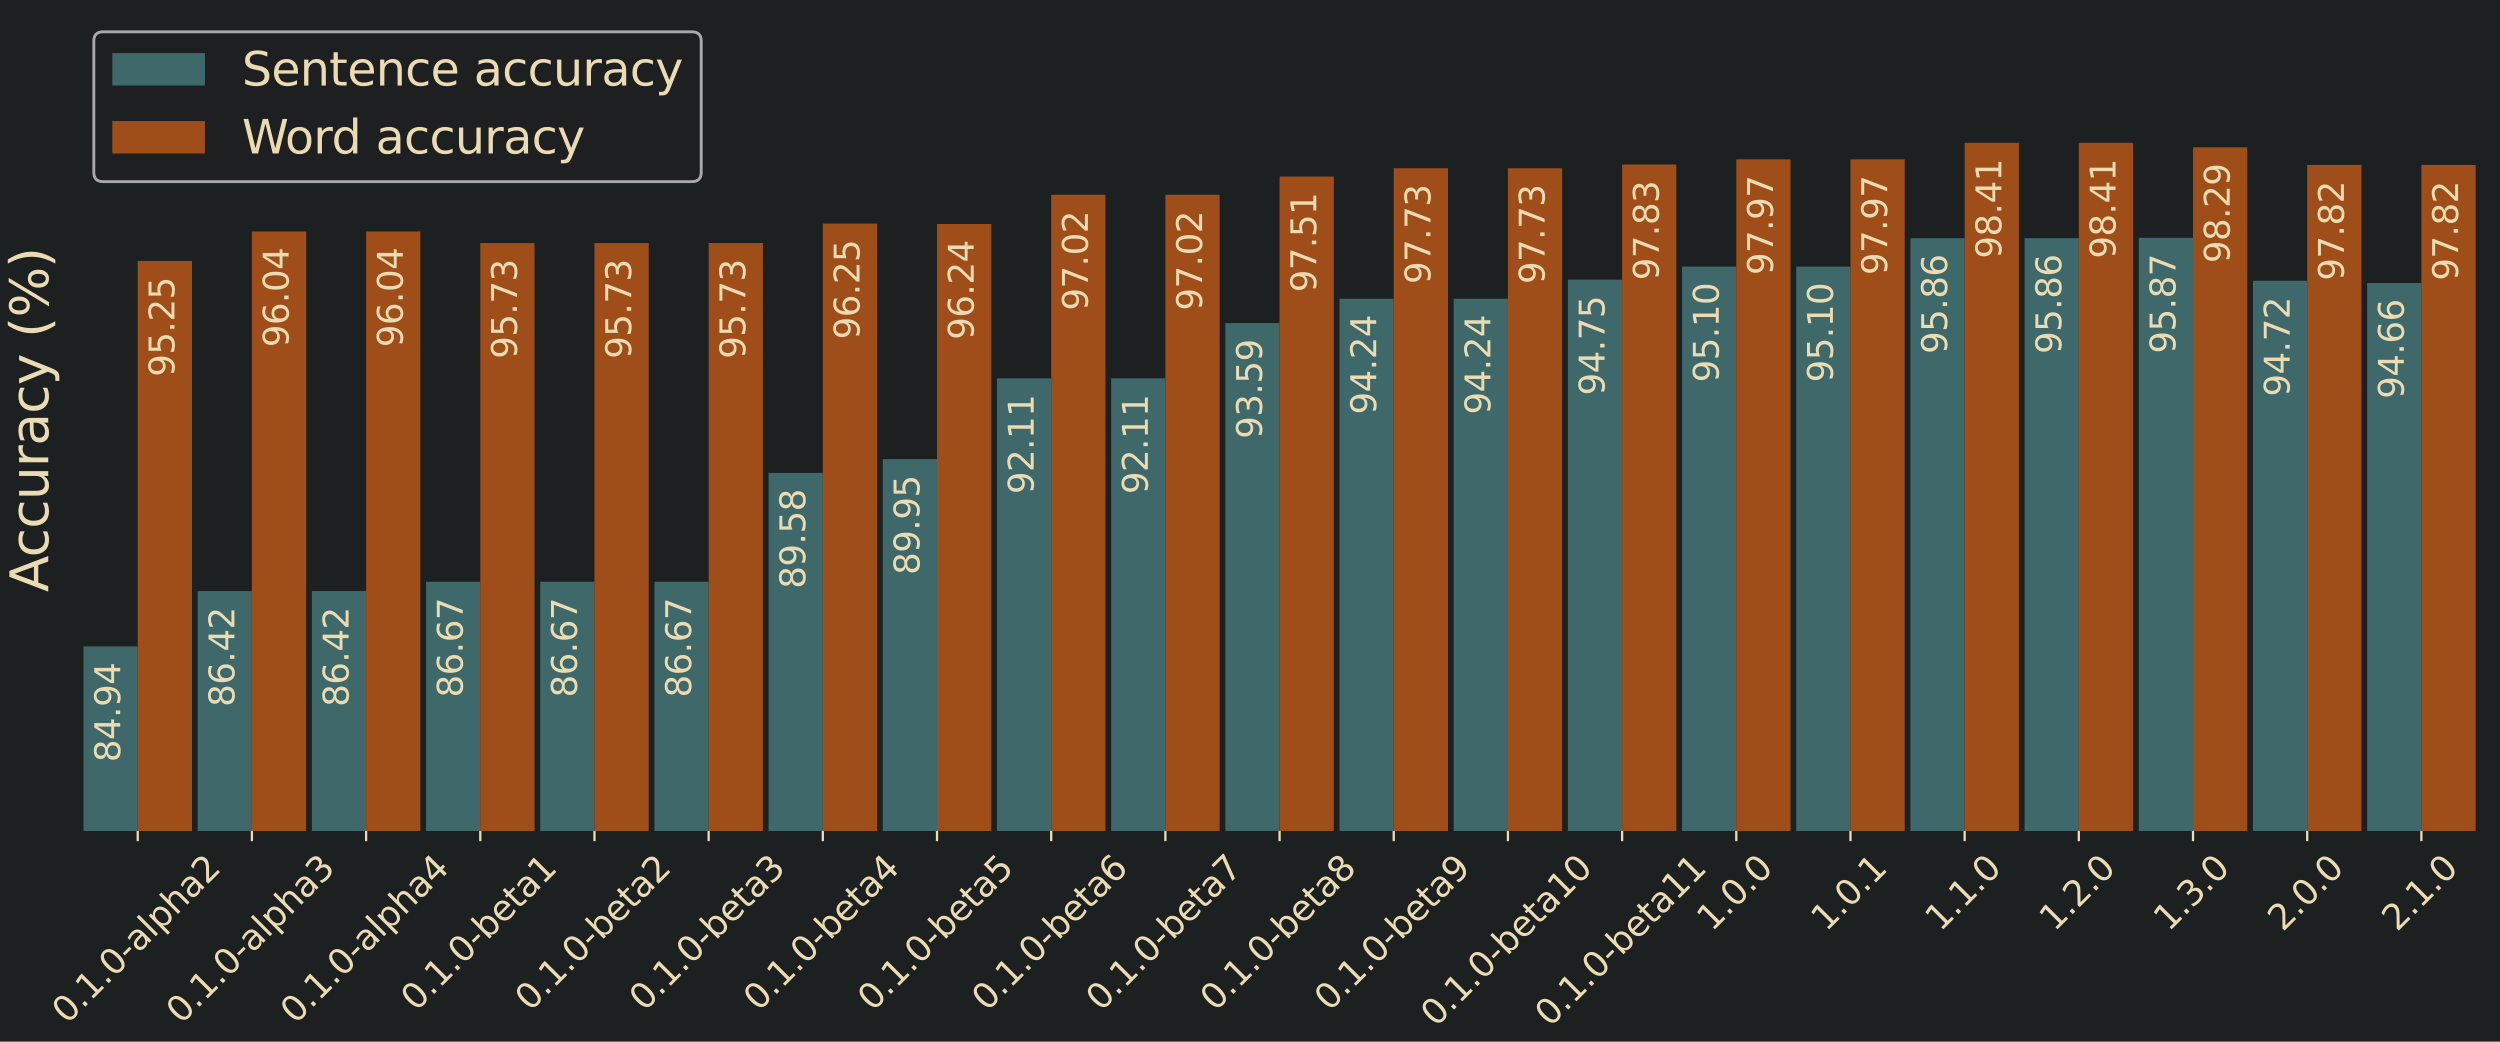 <?xml version="1.0" encoding="utf-8" standalone="no"?>
<!DOCTYPE svg PUBLIC "-//W3C//DTD SVG 1.1//EN"
  "http://www.w3.org/Graphics/SVG/1.1/DTD/svg11.dtd">
<svg xmlns:xlink="http://www.w3.org/1999/xlink" width="864pt" height="360pt" viewBox="0 0 864 360" xmlns="http://www.w3.org/2000/svg" version="1.1">
 <defs>
  <style type="text/css">*{stroke-linejoin: round; stroke-linecap: butt}</style>
 </defs>
 <g id="figure_1">
  <g id="patch_1">
   <path d="M 0 360 
L 864 360 
L 864 0 
L 0 0 
z
" style="fill: #1d2021"/>
  </g>
  <g id="axes_1">
   <g id="patch_2">
    <path d="M 24.421 287.205 
L 861 287.205 
L 861 3 
L 24.421 3 
z
" style="fill: #1d2021"/>
   </g>
   <g id="patch_3">
    <path d="M 28.86 1320.675 
L 47.604 1320.675 
L 47.604 223.388 
L 28.86 223.388 
z
" clip-path="url(#pa60f29ea14)" style="fill: #3e686a"/>
   </g>
   <g id="patch_4">
    <path d="M 68.322 1320.675 
L 87.066 1320.675 
L 87.066 204.269 
L 68.322 204.269 
z
" clip-path="url(#pa60f29ea14)" style="fill: #3e686a"/>
   </g>
   <g id="patch_5">
    <path d="M 107.783 1320.675 
L 126.527 1320.675 
L 126.527 204.269 
L 107.783 204.269 
z
" clip-path="url(#pa60f29ea14)" style="fill: #3e686a"/>
   </g>
   <g id="patch_6">
    <path d="M 147.244 1320.675 
L 165.988 1320.675 
L 165.988 201.039 
L 147.244 201.039 
z
" clip-path="url(#pa60f29ea14)" style="fill: #3e686a"/>
   </g>
   <g id="patch_7">
    <path d="M 186.705 1320.675 
L 205.449 1320.675 
L 205.449 201.039 
L 186.705 201.039 
z
" clip-path="url(#pa60f29ea14)" style="fill: #3e686a"/>
   </g>
   <g id="patch_8">
    <path d="M 226.167 1320.675 
L 244.911 1320.675 
L 244.911 201.039 
L 226.167 201.039 
z
" clip-path="url(#pa60f29ea14)" style="fill: #3e686a"/>
   </g>
   <g id="patch_9">
    <path d="M 265.628 1320.675 
L 284.372 1320.675 
L 284.372 163.447 
L 265.628 163.447 
z
" clip-path="url(#pa60f29ea14)" style="fill: #3e686a"/>
   </g>
   <g id="patch_10">
    <path d="M 305.089 1320.675 
L 323.833 1320.675 
L 323.833 158.667 
L 305.089 158.667 
z
" clip-path="url(#pa60f29ea14)" style="fill: #3e686a"/>
   </g>
   <g id="patch_11">
    <path d="M 344.55 1320.675 
L 363.295 1320.675 
L 363.295 130.763 
L 344.55 130.763 
z
" clip-path="url(#pa60f29ea14)" style="fill: #3e686a"/>
   </g>
   <g id="patch_12">
    <path d="M 384.012 1320.675 
L 402.756 1320.675 
L 402.756 130.763 
L 384.012 130.763 
z
" clip-path="url(#pa60f29ea14)" style="fill: #3e686a"/>
   </g>
   <g id="patch_13">
    <path d="M 423.473 1320.675 
L 442.217 1320.675 
L 442.217 111.644 
L 423.473 111.644 
z
" clip-path="url(#pa60f29ea14)" style="fill: #3e686a"/>
   </g>
   <g id="patch_14">
    <path d="M 462.934 1320.675 
L 481.678 1320.675 
L 481.678 103.247 
L 462.934 103.247 
z
" clip-path="url(#pa60f29ea14)" style="fill: #3e686a"/>
   </g>
   <g id="patch_15">
    <path d="M 502.395 1320.675 
L 521.14 1320.675 
L 521.14 103.247 
L 502.395 103.247 
z
" clip-path="url(#pa60f29ea14)" style="fill: #3e686a"/>
   </g>
   <g id="patch_16">
    <path d="M 541.857 1320.675 
L 560.601 1320.675 
L 560.601 96.659 
L 541.857 96.659 
z
" clip-path="url(#pa60f29ea14)" style="fill: #3e686a"/>
   </g>
   <g id="patch_17">
    <path d="M 581.318 1320.675 
L 600.062 1320.675 
L 600.062 92.137 
L 581.318 92.137 
z
" clip-path="url(#pa60f29ea14)" style="fill: #3e686a"/>
   </g>
   <g id="patch_18">
    <path d="M 620.779 1320.675 
L 639.523 1320.675 
L 639.523 92.137 
L 620.779 92.137 
z
" clip-path="url(#pa60f29ea14)" style="fill: #3e686a"/>
   </g>
   <g id="patch_19">
    <path d="M 660.241 1320.675 
L 678.985 1320.675 
L 678.985 82.319 
L 660.241 82.319 
z
" clip-path="url(#pa60f29ea14)" style="fill: #3e686a"/>
   </g>
   <g id="patch_20">
    <path d="M 699.702 1320.675 
L 718.446 1320.675 
L 718.446 82.319 
L 699.702 82.319 
z
" clip-path="url(#pa60f29ea14)" style="fill: #3e686a"/>
   </g>
   <g id="patch_21">
    <path d="M 739.163 1320.675 
L 757.907 1320.675 
L 757.907 82.19 
L 739.163 82.19 
z
" clip-path="url(#pa60f29ea14)" style="fill: #3e686a"/>
   </g>
   <g id="patch_22">
    <path d="M 778.624 1320.675 
L 797.368 1320.675 
L 797.368 97.046 
L 778.624 97.046 
z
" clip-path="url(#pa60f29ea14)" style="fill: #3e686a"/>
   </g>
   <g id="patch_23">
    <path d="M 818.086 1320.675 
L 836.83 1320.675 
L 836.83 97.821 
L 818.086 97.821 
z
" clip-path="url(#pa60f29ea14)" style="fill: #3e686a"/>
   </g>
   <g id="patch_24">
    <path d="M 47.604 1320.675 
L 66.348 1320.675 
L 66.348 90.199 
L 47.604 90.199 
z
" clip-path="url(#pa60f29ea14)" style="fill: #9f4e19"/>
   </g>
   <g id="patch_25">
    <path d="M 87.066 1320.675 
L 105.81 1320.675 
L 105.81 79.994 
L 87.066 79.994 
z
" clip-path="url(#pa60f29ea14)" style="fill: #9f4e19"/>
   </g>
   <g id="patch_26">
    <path d="M 126.527 1320.675 
L 145.271 1320.675 
L 145.271 79.994 
L 126.527 79.994 
z
" clip-path="url(#pa60f29ea14)" style="fill: #9f4e19"/>
   </g>
   <g id="patch_27">
    <path d="M 165.988 1320.675 
L 184.732 1320.675 
L 184.732 83.999 
L 165.988 83.999 
z
" clip-path="url(#pa60f29ea14)" style="fill: #9f4e19"/>
   </g>
   <g id="patch_28">
    <path d="M 205.449 1320.675 
L 224.194 1320.675 
L 224.194 83.999 
L 205.449 83.999 
z
" clip-path="url(#pa60f29ea14)" style="fill: #9f4e19"/>
   </g>
   <g id="patch_29">
    <path d="M 244.911 1320.675 
L 263.655 1320.675 
L 263.655 83.999 
L 244.911 83.999 
z
" clip-path="url(#pa60f29ea14)" style="fill: #9f4e19"/>
   </g>
   <g id="patch_30">
    <path d="M 284.372 1320.675 
L 303.116 1320.675 
L 303.116 77.281 
L 284.372 77.281 
z
" clip-path="url(#pa60f29ea14)" style="fill: #9f4e19"/>
   </g>
   <g id="patch_31">
    <path d="M 323.833 1320.675 
L 342.577 1320.675 
L 342.577 77.41 
L 323.833 77.41 
z
" clip-path="url(#pa60f29ea14)" style="fill: #9f4e19"/>
   </g>
   <g id="patch_32">
    <path d="M 363.295 1320.675 
L 382.039 1320.675 
L 382.039 67.334 
L 363.295 67.334 
z
" clip-path="url(#pa60f29ea14)" style="fill: #9f4e19"/>
   </g>
   <g id="patch_33">
    <path d="M 402.756 1320.675 
L 421.5 1320.675 
L 421.5 67.334 
L 402.756 67.334 
z
" clip-path="url(#pa60f29ea14)" style="fill: #9f4e19"/>
   </g>
   <g id="patch_34">
    <path d="M 442.217 1320.675 
L 460.961 1320.675 
L 460.961 61.004 
L 442.217 61.004 
z
" clip-path="url(#pa60f29ea14)" style="fill: #9f4e19"/>
   </g>
   <g id="patch_35">
    <path d="M 481.678 1320.675 
L 500.422 1320.675 
L 500.422 58.162 
L 481.678 58.162 
z
" clip-path="url(#pa60f29ea14)" style="fill: #9f4e19"/>
   </g>
   <g id="patch_36">
    <path d="M 521.14 1320.675 
L 539.884 1320.675 
L 539.884 58.162 
L 521.14 58.162 
z
" clip-path="url(#pa60f29ea14)" style="fill: #9f4e19"/>
   </g>
   <g id="patch_37">
    <path d="M 560.601 1320.675 
L 579.345 1320.675 
L 579.345 56.87 
L 560.601 56.87 
z
" clip-path="url(#pa60f29ea14)" style="fill: #9f4e19"/>
   </g>
   <g id="patch_38">
    <path d="M 600.062 1320.675 
L 618.806 1320.675 
L 618.806 55.061 
L 600.062 55.061 
z
" clip-path="url(#pa60f29ea14)" style="fill: #9f4e19"/>
   </g>
   <g id="patch_39">
    <path d="M 639.523 1320.675 
L 658.267 1320.675 
L 658.267 55.061 
L 639.523 55.061 
z
" clip-path="url(#pa60f29ea14)" style="fill: #9f4e19"/>
   </g>
   <g id="patch_40">
    <path d="M 678.985 1320.675 
L 697.729 1320.675 
L 697.729 49.377 
L 678.985 49.377 
z
" clip-path="url(#pa60f29ea14)" style="fill: #9f4e19"/>
   </g>
   <g id="patch_41">
    <path d="M 718.446 1320.675 
L 737.19 1320.675 
L 737.19 49.377 
L 718.446 49.377 
z
" clip-path="url(#pa60f29ea14)" style="fill: #9f4e19"/>
   </g>
   <g id="patch_42">
    <path d="M 757.907 1320.675 
L 776.651 1320.675 
L 776.651 50.927 
L 757.907 50.927 
z
" clip-path="url(#pa60f29ea14)" style="fill: #9f4e19"/>
   </g>
   <g id="patch_43">
    <path d="M 797.368 1320.675 
L 816.113 1320.675 
L 816.113 56.999 
L 797.368 56.999 
z
" clip-path="url(#pa60f29ea14)" style="fill: #9f4e19"/>
   </g>
   <g id="patch_44">
    <path d="M 836.83 1320.675 
L 855.574 1320.675 
L 855.574 56.999 
L 836.83 56.999 
z
" clip-path="url(#pa60f29ea14)" style="fill: #9f4e19"/>
   </g>
   <g id="matplotlib.axis_1">
    <g id="xtick_1">
     <g id="line2d_1">
      <defs>
       <path id="m901c4b2077" d="M 0 0 
L 0 3.5 
" style="stroke: #ebdbb2; stroke-width: 0.8"/>
      </defs>
      <g>
       <use xlink:href="#m901c4b2077" x="47.604" y="287.205" style="fill: #ebdbb2; stroke: #ebdbb2; stroke-width: 0.8"/>
      </g>
     </g>
     <g id="text_1">
      <!-- 0.1.0-alpha2 -->
      <g style="fill: #ebdbb2" transform="translate(23.16 354.223) rotate(-45) scale(0.12 -0.12)">
       <defs>
        <path id="DejaVuSans-30" d="M 2034 4250 
Q 1547 4250 1301 3770 
Q 1056 3291 1056 2328 
Q 1056 1369 1301 889 
Q 1547 409 2034 409 
Q 2525 409 2770 889 
Q 3016 1369 3016 2328 
Q 3016 3291 2770 3770 
Q 2525 4250 2034 4250 
z
M 2034 4750 
Q 2819 4750 3233 4129 
Q 3647 3509 3647 2328 
Q 3647 1150 3233 529 
Q 2819 -91 2034 -91 
Q 1250 -91 836 529 
Q 422 1150 422 2328 
Q 422 3509 836 4129 
Q 1250 4750 2034 4750 
z
" transform="scale(0.016)"/>
        <path id="DejaVuSans-2e" d="M 684 794 
L 1344 794 
L 1344 0 
L 684 0 
L 684 794 
z
" transform="scale(0.016)"/>
        <path id="DejaVuSans-31" d="M 794 531 
L 1825 531 
L 1825 4091 
L 703 3866 
L 703 4441 
L 1819 4666 
L 2450 4666 
L 2450 531 
L 3481 531 
L 3481 0 
L 794 0 
L 794 531 
z
" transform="scale(0.016)"/>
        <path id="DejaVuSans-2d" d="M 313 2009 
L 1997 2009 
L 1997 1497 
L 313 1497 
L 313 2009 
z
" transform="scale(0.016)"/>
        <path id="DejaVuSans-61" d="M 2194 1759 
Q 1497 1759 1228 1600 
Q 959 1441 959 1056 
Q 959 750 1161 570 
Q 1363 391 1709 391 
Q 2188 391 2477 730 
Q 2766 1069 2766 1631 
L 2766 1759 
L 2194 1759 
z
M 3341 1997 
L 3341 0 
L 2766 0 
L 2766 531 
Q 2569 213 2275 61 
Q 1981 -91 1556 -91 
Q 1019 -91 701 211 
Q 384 513 384 1019 
Q 384 1609 779 1909 
Q 1175 2209 1959 2209 
L 2766 2209 
L 2766 2266 
Q 2766 2663 2505 2880 
Q 2244 3097 1772 3097 
Q 1472 3097 1187 3025 
Q 903 2953 641 2809 
L 641 3341 
Q 956 3463 1253 3523 
Q 1550 3584 1831 3584 
Q 2591 3584 2966 3190 
Q 3341 2797 3341 1997 
z
" transform="scale(0.016)"/>
        <path id="DejaVuSans-6c" d="M 603 4863 
L 1178 4863 
L 1178 0 
L 603 0 
L 603 4863 
z
" transform="scale(0.016)"/>
        <path id="DejaVuSans-70" d="M 1159 525 
L 1159 -1331 
L 581 -1331 
L 581 3500 
L 1159 3500 
L 1159 2969 
Q 1341 3281 1617 3432 
Q 1894 3584 2278 3584 
Q 2916 3584 3314 3078 
Q 3713 2572 3713 1747 
Q 3713 922 3314 415 
Q 2916 -91 2278 -91 
Q 1894 -91 1617 61 
Q 1341 213 1159 525 
z
M 3116 1747 
Q 3116 2381 2855 2742 
Q 2594 3103 2138 3103 
Q 1681 3103 1420 2742 
Q 1159 2381 1159 1747 
Q 1159 1113 1420 752 
Q 1681 391 2138 391 
Q 2594 391 2855 752 
Q 3116 1113 3116 1747 
z
" transform="scale(0.016)"/>
        <path id="DejaVuSans-68" d="M 3513 2113 
L 3513 0 
L 2938 0 
L 2938 2094 
Q 2938 2591 2744 2837 
Q 2550 3084 2163 3084 
Q 1697 3084 1428 2787 
Q 1159 2491 1159 1978 
L 1159 0 
L 581 0 
L 581 4863 
L 1159 4863 
L 1159 2956 
Q 1366 3272 1645 3428 
Q 1925 3584 2291 3584 
Q 2894 3584 3203 3211 
Q 3513 2838 3513 2113 
z
" transform="scale(0.016)"/>
        <path id="DejaVuSans-32" d="M 1228 531 
L 3431 531 
L 3431 0 
L 469 0 
L 469 531 
Q 828 903 1448 1529 
Q 2069 2156 2228 2338 
Q 2531 2678 2651 2914 
Q 2772 3150 2772 3378 
Q 2772 3750 2511 3984 
Q 2250 4219 1831 4219 
Q 1534 4219 1204 4116 
Q 875 4013 500 3803 
L 500 4441 
Q 881 4594 1212 4672 
Q 1544 4750 1819 4750 
Q 2544 4750 2975 4387 
Q 3406 4025 3406 3419 
Q 3406 3131 3298 2873 
Q 3191 2616 2906 2266 
Q 2828 2175 2409 1742 
Q 1991 1309 1228 531 
z
" transform="scale(0.016)"/>
       </defs>
       <use xlink:href="#DejaVuSans-30"/>
       <use xlink:href="#DejaVuSans-2e" transform="translate(63.623 0)"/>
       <use xlink:href="#DejaVuSans-31" transform="translate(95.41 0)"/>
       <use xlink:href="#DejaVuSans-2e" transform="translate(159.033 0)"/>
       <use xlink:href="#DejaVuSans-30" transform="translate(190.82 0)"/>
       <use xlink:href="#DejaVuSans-2d" transform="translate(254.443 0)"/>
       <use xlink:href="#DejaVuSans-61" transform="translate(290.527 0)"/>
       <use xlink:href="#DejaVuSans-6c" transform="translate(351.807 0)"/>
       <use xlink:href="#DejaVuSans-70" transform="translate(379.59 0)"/>
       <use xlink:href="#DejaVuSans-68" transform="translate(443.066 0)"/>
       <use xlink:href="#DejaVuSans-61" transform="translate(506.445 0)"/>
       <use xlink:href="#DejaVuSans-32" transform="translate(567.725 0)"/>
      </g>
     </g>
    </g>
    <g id="xtick_2">
     <g id="line2d_2">
      <g>
       <use xlink:href="#m901c4b2077" x="87.066" y="287.205" style="fill: #ebdbb2; stroke: #ebdbb2; stroke-width: 0.8"/>
      </g>
     </g>
     <g id="text_2">
      <!-- 0.1.0-alpha3 -->
      <g style="fill: #ebdbb2" transform="translate(62.621 354.223) rotate(-45) scale(0.12 -0.12)">
       <defs>
        <path id="DejaVuSans-33" d="M 2597 2516 
Q 3050 2419 3304 2112 
Q 3559 1806 3559 1356 
Q 3559 666 3084 287 
Q 2609 -91 1734 -91 
Q 1441 -91 1130 -33 
Q 819 25 488 141 
L 488 750 
Q 750 597 1062 519 
Q 1375 441 1716 441 
Q 2309 441 2620 675 
Q 2931 909 2931 1356 
Q 2931 1769 2642 2001 
Q 2353 2234 1838 2234 
L 1294 2234 
L 1294 2753 
L 1863 2753 
Q 2328 2753 2575 2939 
Q 2822 3125 2822 3475 
Q 2822 3834 2567 4026 
Q 2313 4219 1838 4219 
Q 1578 4219 1281 4162 
Q 984 4106 628 3988 
L 628 4550 
Q 988 4650 1302 4700 
Q 1616 4750 1894 4750 
Q 2613 4750 3031 4423 
Q 3450 4097 3450 3541 
Q 3450 3153 3228 2886 
Q 3006 2619 2597 2516 
z
" transform="scale(0.016)"/>
       </defs>
       <use xlink:href="#DejaVuSans-30"/>
       <use xlink:href="#DejaVuSans-2e" transform="translate(63.623 0)"/>
       <use xlink:href="#DejaVuSans-31" transform="translate(95.41 0)"/>
       <use xlink:href="#DejaVuSans-2e" transform="translate(159.033 0)"/>
       <use xlink:href="#DejaVuSans-30" transform="translate(190.82 0)"/>
       <use xlink:href="#DejaVuSans-2d" transform="translate(254.443 0)"/>
       <use xlink:href="#DejaVuSans-61" transform="translate(290.527 0)"/>
       <use xlink:href="#DejaVuSans-6c" transform="translate(351.807 0)"/>
       <use xlink:href="#DejaVuSans-70" transform="translate(379.59 0)"/>
       <use xlink:href="#DejaVuSans-68" transform="translate(443.066 0)"/>
       <use xlink:href="#DejaVuSans-61" transform="translate(506.445 0)"/>
       <use xlink:href="#DejaVuSans-33" transform="translate(567.725 0)"/>
      </g>
     </g>
    </g>
    <g id="xtick_3">
     <g id="line2d_3">
      <g>
       <use xlink:href="#m901c4b2077" x="126.527" y="287.205" style="fill: #ebdbb2; stroke: #ebdbb2; stroke-width: 0.8"/>
      </g>
     </g>
     <g id="text_3">
      <!-- 0.1.0-alpha4 -->
      <g style="fill: #ebdbb2" transform="translate(102.083 354.223) rotate(-45) scale(0.12 -0.12)">
       <defs>
        <path id="DejaVuSans-34" d="M 2419 4116 
L 825 1625 
L 2419 1625 
L 2419 4116 
z
M 2253 4666 
L 3047 4666 
L 3047 1625 
L 3713 1625 
L 3713 1100 
L 3047 1100 
L 3047 0 
L 2419 0 
L 2419 1100 
L 313 1100 
L 313 1709 
L 2253 4666 
z
" transform="scale(0.016)"/>
       </defs>
       <use xlink:href="#DejaVuSans-30"/>
       <use xlink:href="#DejaVuSans-2e" transform="translate(63.623 0)"/>
       <use xlink:href="#DejaVuSans-31" transform="translate(95.41 0)"/>
       <use xlink:href="#DejaVuSans-2e" transform="translate(159.033 0)"/>
       <use xlink:href="#DejaVuSans-30" transform="translate(190.82 0)"/>
       <use xlink:href="#DejaVuSans-2d" transform="translate(254.443 0)"/>
       <use xlink:href="#DejaVuSans-61" transform="translate(290.527 0)"/>
       <use xlink:href="#DejaVuSans-6c" transform="translate(351.807 0)"/>
       <use xlink:href="#DejaVuSans-70" transform="translate(379.59 0)"/>
       <use xlink:href="#DejaVuSans-68" transform="translate(443.066 0)"/>
       <use xlink:href="#DejaVuSans-61" transform="translate(506.445 0)"/>
       <use xlink:href="#DejaVuSans-34" transform="translate(567.725 0)"/>
      </g>
     </g>
    </g>
    <g id="xtick_4">
     <g id="line2d_4">
      <g>
       <use xlink:href="#m901c4b2077" x="165.988" y="287.205" style="fill: #ebdbb2; stroke: #ebdbb2; stroke-width: 0.8"/>
      </g>
     </g>
     <g id="text_4">
      <!-- 0.1.0-beta1 -->
      <g style="fill: #ebdbb2" transform="translate(143.738 349.836) rotate(-45) scale(0.12 -0.12)">
       <defs>
        <path id="DejaVuSans-62" d="M 3116 1747 
Q 3116 2381 2855 2742 
Q 2594 3103 2138 3103 
Q 1681 3103 1420 2742 
Q 1159 2381 1159 1747 
Q 1159 1113 1420 752 
Q 1681 391 2138 391 
Q 2594 391 2855 752 
Q 3116 1113 3116 1747 
z
M 1159 2969 
Q 1341 3281 1617 3432 
Q 1894 3584 2278 3584 
Q 2916 3584 3314 3078 
Q 3713 2572 3713 1747 
Q 3713 922 3314 415 
Q 2916 -91 2278 -91 
Q 1894 -91 1617 61 
Q 1341 213 1159 525 
L 1159 0 
L 581 0 
L 581 4863 
L 1159 4863 
L 1159 2969 
z
" transform="scale(0.016)"/>
        <path id="DejaVuSans-65" d="M 3597 1894 
L 3597 1613 
L 953 1613 
Q 991 1019 1311 708 
Q 1631 397 2203 397 
Q 2534 397 2845 478 
Q 3156 559 3463 722 
L 3463 178 
Q 3153 47 2828 -22 
Q 2503 -91 2169 -91 
Q 1331 -91 842 396 
Q 353 884 353 1716 
Q 353 2575 817 3079 
Q 1281 3584 2069 3584 
Q 2775 3584 3186 3129 
Q 3597 2675 3597 1894 
z
M 3022 2063 
Q 3016 2534 2758 2815 
Q 2500 3097 2075 3097 
Q 1594 3097 1305 2825 
Q 1016 2553 972 2059 
L 3022 2063 
z
" transform="scale(0.016)"/>
        <path id="DejaVuSans-74" d="M 1172 4494 
L 1172 3500 
L 2356 3500 
L 2356 3053 
L 1172 3053 
L 1172 1153 
Q 1172 725 1289 603 
Q 1406 481 1766 481 
L 2356 481 
L 2356 0 
L 1766 0 
Q 1100 0 847 248 
Q 594 497 594 1153 
L 594 3053 
L 172 3053 
L 172 3500 
L 594 3500 
L 594 4494 
L 1172 4494 
z
" transform="scale(0.016)"/>
       </defs>
       <use xlink:href="#DejaVuSans-30"/>
       <use xlink:href="#DejaVuSans-2e" transform="translate(63.623 0)"/>
       <use xlink:href="#DejaVuSans-31" transform="translate(95.41 0)"/>
       <use xlink:href="#DejaVuSans-2e" transform="translate(159.033 0)"/>
       <use xlink:href="#DejaVuSans-30" transform="translate(190.82 0)"/>
       <use xlink:href="#DejaVuSans-2d" transform="translate(254.443 0)"/>
       <use xlink:href="#DejaVuSans-62" transform="translate(290.527 0)"/>
       <use xlink:href="#DejaVuSans-65" transform="translate(354.004 0)"/>
       <use xlink:href="#DejaVuSans-74" transform="translate(415.527 0)"/>
       <use xlink:href="#DejaVuSans-61" transform="translate(454.736 0)"/>
       <use xlink:href="#DejaVuSans-31" transform="translate(516.016 0)"/>
      </g>
     </g>
    </g>
    <g id="xtick_5">
     <g id="line2d_5">
      <g>
       <use xlink:href="#m901c4b2077" x="205.449" y="287.205" style="fill: #ebdbb2; stroke: #ebdbb2; stroke-width: 0.8"/>
      </g>
     </g>
     <g id="text_5">
      <!-- 0.1.0-beta2 -->
      <g style="fill: #ebdbb2" transform="translate(183.199 349.836) rotate(-45) scale(0.12 -0.12)">
       <use xlink:href="#DejaVuSans-30"/>
       <use xlink:href="#DejaVuSans-2e" transform="translate(63.623 0)"/>
       <use xlink:href="#DejaVuSans-31" transform="translate(95.41 0)"/>
       <use xlink:href="#DejaVuSans-2e" transform="translate(159.033 0)"/>
       <use xlink:href="#DejaVuSans-30" transform="translate(190.82 0)"/>
       <use xlink:href="#DejaVuSans-2d" transform="translate(254.443 0)"/>
       <use xlink:href="#DejaVuSans-62" transform="translate(290.527 0)"/>
       <use xlink:href="#DejaVuSans-65" transform="translate(354.004 0)"/>
       <use xlink:href="#DejaVuSans-74" transform="translate(415.527 0)"/>
       <use xlink:href="#DejaVuSans-61" transform="translate(454.736 0)"/>
       <use xlink:href="#DejaVuSans-32" transform="translate(516.016 0)"/>
      </g>
     </g>
    </g>
    <g id="xtick_6">
     <g id="line2d_6">
      <g>
       <use xlink:href="#m901c4b2077" x="244.911" y="287.205" style="fill: #ebdbb2; stroke: #ebdbb2; stroke-width: 0.8"/>
      </g>
     </g>
     <g id="text_6">
      <!-- 0.1.0-beta3 -->
      <g style="fill: #ebdbb2" transform="translate(222.66 349.836) rotate(-45) scale(0.12 -0.12)">
       <use xlink:href="#DejaVuSans-30"/>
       <use xlink:href="#DejaVuSans-2e" transform="translate(63.623 0)"/>
       <use xlink:href="#DejaVuSans-31" transform="translate(95.41 0)"/>
       <use xlink:href="#DejaVuSans-2e" transform="translate(159.033 0)"/>
       <use xlink:href="#DejaVuSans-30" transform="translate(190.82 0)"/>
       <use xlink:href="#DejaVuSans-2d" transform="translate(254.443 0)"/>
       <use xlink:href="#DejaVuSans-62" transform="translate(290.527 0)"/>
       <use xlink:href="#DejaVuSans-65" transform="translate(354.004 0)"/>
       <use xlink:href="#DejaVuSans-74" transform="translate(415.527 0)"/>
       <use xlink:href="#DejaVuSans-61" transform="translate(454.736 0)"/>
       <use xlink:href="#DejaVuSans-33" transform="translate(516.016 0)"/>
      </g>
     </g>
    </g>
    <g id="xtick_7">
     <g id="line2d_7">
      <g>
       <use xlink:href="#m901c4b2077" x="284.372" y="287.205" style="fill: #ebdbb2; stroke: #ebdbb2; stroke-width: 0.8"/>
      </g>
     </g>
     <g id="text_7">
      <!-- 0.1.0-beta4 -->
      <g style="fill: #ebdbb2" transform="translate(262.121 349.836) rotate(-45) scale(0.12 -0.12)">
       <use xlink:href="#DejaVuSans-30"/>
       <use xlink:href="#DejaVuSans-2e" transform="translate(63.623 0)"/>
       <use xlink:href="#DejaVuSans-31" transform="translate(95.41 0)"/>
       <use xlink:href="#DejaVuSans-2e" transform="translate(159.033 0)"/>
       <use xlink:href="#DejaVuSans-30" transform="translate(190.82 0)"/>
       <use xlink:href="#DejaVuSans-2d" transform="translate(254.443 0)"/>
       <use xlink:href="#DejaVuSans-62" transform="translate(290.527 0)"/>
       <use xlink:href="#DejaVuSans-65" transform="translate(354.004 0)"/>
       <use xlink:href="#DejaVuSans-74" transform="translate(415.527 0)"/>
       <use xlink:href="#DejaVuSans-61" transform="translate(454.736 0)"/>
       <use xlink:href="#DejaVuSans-34" transform="translate(516.016 0)"/>
      </g>
     </g>
    </g>
    <g id="xtick_8">
     <g id="line2d_8">
      <g>
       <use xlink:href="#m901c4b2077" x="323.833" y="287.205" style="fill: #ebdbb2; stroke: #ebdbb2; stroke-width: 0.8"/>
      </g>
     </g>
     <g id="text_8">
      <!-- 0.1.0-beta5 -->
      <g style="fill: #ebdbb2" transform="translate(301.583 349.836) rotate(-45) scale(0.12 -0.12)">
       <defs>
        <path id="DejaVuSans-35" d="M 691 4666 
L 3169 4666 
L 3169 4134 
L 1269 4134 
L 1269 2991 
Q 1406 3038 1543 3061 
Q 1681 3084 1819 3084 
Q 2600 3084 3056 2656 
Q 3513 2228 3513 1497 
Q 3513 744 3044 326 
Q 2575 -91 1722 -91 
Q 1428 -91 1123 -41 
Q 819 9 494 109 
L 494 744 
Q 775 591 1075 516 
Q 1375 441 1709 441 
Q 2250 441 2565 725 
Q 2881 1009 2881 1497 
Q 2881 1984 2565 2268 
Q 2250 2553 1709 2553 
Q 1456 2553 1204 2497 
Q 953 2441 691 2322 
L 691 4666 
z
" transform="scale(0.016)"/>
       </defs>
       <use xlink:href="#DejaVuSans-30"/>
       <use xlink:href="#DejaVuSans-2e" transform="translate(63.623 0)"/>
       <use xlink:href="#DejaVuSans-31" transform="translate(95.41 0)"/>
       <use xlink:href="#DejaVuSans-2e" transform="translate(159.033 0)"/>
       <use xlink:href="#DejaVuSans-30" transform="translate(190.82 0)"/>
       <use xlink:href="#DejaVuSans-2d" transform="translate(254.443 0)"/>
       <use xlink:href="#DejaVuSans-62" transform="translate(290.527 0)"/>
       <use xlink:href="#DejaVuSans-65" transform="translate(354.004 0)"/>
       <use xlink:href="#DejaVuSans-74" transform="translate(415.527 0)"/>
       <use xlink:href="#DejaVuSans-61" transform="translate(454.736 0)"/>
       <use xlink:href="#DejaVuSans-35" transform="translate(516.016 0)"/>
      </g>
     </g>
    </g>
    <g id="xtick_9">
     <g id="line2d_9">
      <g>
       <use xlink:href="#m901c4b2077" x="363.295" y="287.205" style="fill: #ebdbb2; stroke: #ebdbb2; stroke-width: 0.8"/>
      </g>
     </g>
     <g id="text_9">
      <!-- 0.1.0-beta6 -->
      <g style="fill: #ebdbb2" transform="translate(341.044 349.836) rotate(-45) scale(0.12 -0.12)">
       <defs>
        <path id="DejaVuSans-36" d="M 2113 2584 
Q 1688 2584 1439 2293 
Q 1191 2003 1191 1497 
Q 1191 994 1439 701 
Q 1688 409 2113 409 
Q 2538 409 2786 701 
Q 3034 994 3034 1497 
Q 3034 2003 2786 2293 
Q 2538 2584 2113 2584 
z
M 3366 4563 
L 3366 3988 
Q 3128 4100 2886 4159 
Q 2644 4219 2406 4219 
Q 1781 4219 1451 3797 
Q 1122 3375 1075 2522 
Q 1259 2794 1537 2939 
Q 1816 3084 2150 3084 
Q 2853 3084 3261 2657 
Q 3669 2231 3669 1497 
Q 3669 778 3244 343 
Q 2819 -91 2113 -91 
Q 1303 -91 875 529 
Q 447 1150 447 2328 
Q 447 3434 972 4092 
Q 1497 4750 2381 4750 
Q 2619 4750 2861 4703 
Q 3103 4656 3366 4563 
z
" transform="scale(0.016)"/>
       </defs>
       <use xlink:href="#DejaVuSans-30"/>
       <use xlink:href="#DejaVuSans-2e" transform="translate(63.623 0)"/>
       <use xlink:href="#DejaVuSans-31" transform="translate(95.41 0)"/>
       <use xlink:href="#DejaVuSans-2e" transform="translate(159.033 0)"/>
       <use xlink:href="#DejaVuSans-30" transform="translate(190.82 0)"/>
       <use xlink:href="#DejaVuSans-2d" transform="translate(254.443 0)"/>
       <use xlink:href="#DejaVuSans-62" transform="translate(290.527 0)"/>
       <use xlink:href="#DejaVuSans-65" transform="translate(354.004 0)"/>
       <use xlink:href="#DejaVuSans-74" transform="translate(415.527 0)"/>
       <use xlink:href="#DejaVuSans-61" transform="translate(454.736 0)"/>
       <use xlink:href="#DejaVuSans-36" transform="translate(516.016 0)"/>
      </g>
     </g>
    </g>
    <g id="xtick_10">
     <g id="line2d_10">
      <g>
       <use xlink:href="#m901c4b2077" x="402.756" y="287.205" style="fill: #ebdbb2; stroke: #ebdbb2; stroke-width: 0.8"/>
      </g>
     </g>
     <g id="text_10">
      <!-- 0.1.0-beta7 -->
      <g style="fill: #ebdbb2" transform="translate(380.505 349.836) rotate(-45) scale(0.12 -0.12)">
       <defs>
        <path id="DejaVuSans-37" d="M 525 4666 
L 3525 4666 
L 3525 4397 
L 1831 0 
L 1172 0 
L 2766 4134 
L 525 4134 
L 525 4666 
z
" transform="scale(0.016)"/>
       </defs>
       <use xlink:href="#DejaVuSans-30"/>
       <use xlink:href="#DejaVuSans-2e" transform="translate(63.623 0)"/>
       <use xlink:href="#DejaVuSans-31" transform="translate(95.41 0)"/>
       <use xlink:href="#DejaVuSans-2e" transform="translate(159.033 0)"/>
       <use xlink:href="#DejaVuSans-30" transform="translate(190.82 0)"/>
       <use xlink:href="#DejaVuSans-2d" transform="translate(254.443 0)"/>
       <use xlink:href="#DejaVuSans-62" transform="translate(290.527 0)"/>
       <use xlink:href="#DejaVuSans-65" transform="translate(354.004 0)"/>
       <use xlink:href="#DejaVuSans-74" transform="translate(415.527 0)"/>
       <use xlink:href="#DejaVuSans-61" transform="translate(454.736 0)"/>
       <use xlink:href="#DejaVuSans-37" transform="translate(516.016 0)"/>
      </g>
     </g>
    </g>
    <g id="xtick_11">
     <g id="line2d_11">
      <g>
       <use xlink:href="#m901c4b2077" x="442.217" y="287.205" style="fill: #ebdbb2; stroke: #ebdbb2; stroke-width: 0.8"/>
      </g>
     </g>
     <g id="text_11">
      <!-- 0.1.0-beta8 -->
      <g style="fill: #ebdbb2" transform="translate(419.966 349.836) rotate(-45) scale(0.12 -0.12)">
       <defs>
        <path id="DejaVuSans-38" d="M 2034 2216 
Q 1584 2216 1326 1975 
Q 1069 1734 1069 1313 
Q 1069 891 1326 650 
Q 1584 409 2034 409 
Q 2484 409 2743 651 
Q 3003 894 3003 1313 
Q 3003 1734 2745 1975 
Q 2488 2216 2034 2216 
z
M 1403 2484 
Q 997 2584 770 2862 
Q 544 3141 544 3541 
Q 544 4100 942 4425 
Q 1341 4750 2034 4750 
Q 2731 4750 3128 4425 
Q 3525 4100 3525 3541 
Q 3525 3141 3298 2862 
Q 3072 2584 2669 2484 
Q 3125 2378 3379 2068 
Q 3634 1759 3634 1313 
Q 3634 634 3220 271 
Q 2806 -91 2034 -91 
Q 1263 -91 848 271 
Q 434 634 434 1313 
Q 434 1759 690 2068 
Q 947 2378 1403 2484 
z
M 1172 3481 
Q 1172 3119 1398 2916 
Q 1625 2713 2034 2713 
Q 2441 2713 2670 2916 
Q 2900 3119 2900 3481 
Q 2900 3844 2670 4047 
Q 2441 4250 2034 4250 
Q 1625 4250 1398 4047 
Q 1172 3844 1172 3481 
z
" transform="scale(0.016)"/>
       </defs>
       <use xlink:href="#DejaVuSans-30"/>
       <use xlink:href="#DejaVuSans-2e" transform="translate(63.623 0)"/>
       <use xlink:href="#DejaVuSans-31" transform="translate(95.41 0)"/>
       <use xlink:href="#DejaVuSans-2e" transform="translate(159.033 0)"/>
       <use xlink:href="#DejaVuSans-30" transform="translate(190.82 0)"/>
       <use xlink:href="#DejaVuSans-2d" transform="translate(254.443 0)"/>
       <use xlink:href="#DejaVuSans-62" transform="translate(290.527 0)"/>
       <use xlink:href="#DejaVuSans-65" transform="translate(354.004 0)"/>
       <use xlink:href="#DejaVuSans-74" transform="translate(415.527 0)"/>
       <use xlink:href="#DejaVuSans-61" transform="translate(454.736 0)"/>
       <use xlink:href="#DejaVuSans-38" transform="translate(516.016 0)"/>
      </g>
     </g>
    </g>
    <g id="xtick_12">
     <g id="line2d_12">
      <g>
       <use xlink:href="#m901c4b2077" x="481.678" y="287.205" style="fill: #ebdbb2; stroke: #ebdbb2; stroke-width: 0.8"/>
      </g>
     </g>
     <g id="text_12">
      <!-- 0.1.0-beta9 -->
      <g style="fill: #ebdbb2" transform="translate(459.428 349.836) rotate(-45) scale(0.12 -0.12)">
       <defs>
        <path id="DejaVuSans-39" d="M 703 97 
L 703 672 
Q 941 559 1184 500 
Q 1428 441 1663 441 
Q 2288 441 2617 861 
Q 2947 1281 2994 2138 
Q 2813 1869 2534 1725 
Q 2256 1581 1919 1581 
Q 1219 1581 811 2004 
Q 403 2428 403 3163 
Q 403 3881 828 4315 
Q 1253 4750 1959 4750 
Q 2769 4750 3195 4129 
Q 3622 3509 3622 2328 
Q 3622 1225 3098 567 
Q 2575 -91 1691 -91 
Q 1453 -91 1209 -44 
Q 966 3 703 97 
z
M 1959 2075 
Q 2384 2075 2632 2365 
Q 2881 2656 2881 3163 
Q 2881 3666 2632 3958 
Q 2384 4250 1959 4250 
Q 1534 4250 1286 3958 
Q 1038 3666 1038 3163 
Q 1038 2656 1286 2365 
Q 1534 2075 1959 2075 
z
" transform="scale(0.016)"/>
       </defs>
       <use xlink:href="#DejaVuSans-30"/>
       <use xlink:href="#DejaVuSans-2e" transform="translate(63.623 0)"/>
       <use xlink:href="#DejaVuSans-31" transform="translate(95.41 0)"/>
       <use xlink:href="#DejaVuSans-2e" transform="translate(159.033 0)"/>
       <use xlink:href="#DejaVuSans-30" transform="translate(190.82 0)"/>
       <use xlink:href="#DejaVuSans-2d" transform="translate(254.443 0)"/>
       <use xlink:href="#DejaVuSans-62" transform="translate(290.527 0)"/>
       <use xlink:href="#DejaVuSans-65" transform="translate(354.004 0)"/>
       <use xlink:href="#DejaVuSans-74" transform="translate(415.527 0)"/>
       <use xlink:href="#DejaVuSans-61" transform="translate(454.736 0)"/>
       <use xlink:href="#DejaVuSans-39" transform="translate(516.016 0)"/>
      </g>
     </g>
    </g>
    <g id="xtick_13">
     <g id="line2d_13">
      <g>
       <use xlink:href="#m901c4b2077" x="521.14" y="287.205" style="fill: #ebdbb2; stroke: #ebdbb2; stroke-width: 0.8"/>
      </g>
     </g>
     <g id="text_13">
      <!-- 0.1.0-beta10 -->
      <g style="fill: #ebdbb2" transform="translate(496.19 355.235) rotate(-45) scale(0.12 -0.12)">
       <use xlink:href="#DejaVuSans-30"/>
       <use xlink:href="#DejaVuSans-2e" transform="translate(63.623 0)"/>
       <use xlink:href="#DejaVuSans-31" transform="translate(95.41 0)"/>
       <use xlink:href="#DejaVuSans-2e" transform="translate(159.033 0)"/>
       <use xlink:href="#DejaVuSans-30" transform="translate(190.82 0)"/>
       <use xlink:href="#DejaVuSans-2d" transform="translate(254.443 0)"/>
       <use xlink:href="#DejaVuSans-62" transform="translate(290.527 0)"/>
       <use xlink:href="#DejaVuSans-65" transform="translate(354.004 0)"/>
       <use xlink:href="#DejaVuSans-74" transform="translate(415.527 0)"/>
       <use xlink:href="#DejaVuSans-61" transform="translate(454.736 0)"/>
       <use xlink:href="#DejaVuSans-31" transform="translate(516.016 0)"/>
       <use xlink:href="#DejaVuSans-30" transform="translate(579.639 0)"/>
      </g>
     </g>
    </g>
    <g id="xtick_14">
     <g id="line2d_14">
      <g>
       <use xlink:href="#m901c4b2077" x="560.601" y="287.205" style="fill: #ebdbb2; stroke: #ebdbb2; stroke-width: 0.8"/>
      </g>
     </g>
     <g id="text_14">
      <!-- 0.1.0-beta11 -->
      <g style="fill: #ebdbb2" transform="translate(535.651 355.235) rotate(-45) scale(0.12 -0.12)">
       <use xlink:href="#DejaVuSans-30"/>
       <use xlink:href="#DejaVuSans-2e" transform="translate(63.623 0)"/>
       <use xlink:href="#DejaVuSans-31" transform="translate(95.41 0)"/>
       <use xlink:href="#DejaVuSans-2e" transform="translate(159.033 0)"/>
       <use xlink:href="#DejaVuSans-30" transform="translate(190.82 0)"/>
       <use xlink:href="#DejaVuSans-2d" transform="translate(254.443 0)"/>
       <use xlink:href="#DejaVuSans-62" transform="translate(290.527 0)"/>
       <use xlink:href="#DejaVuSans-65" transform="translate(354.004 0)"/>
       <use xlink:href="#DejaVuSans-74" transform="translate(415.527 0)"/>
       <use xlink:href="#DejaVuSans-61" transform="translate(454.736 0)"/>
       <use xlink:href="#DejaVuSans-31" transform="translate(516.016 0)"/>
       <use xlink:href="#DejaVuSans-31" transform="translate(579.639 0)"/>
      </g>
     </g>
    </g>
    <g id="xtick_15">
     <g id="line2d_15">
      <g>
       <use xlink:href="#m901c4b2077" x="600.062" y="287.205" style="fill: #ebdbb2; stroke: #ebdbb2; stroke-width: 0.8"/>
      </g>
     </g>
     <g id="text_15">
      <!-- 1.0.0 -->
      <g style="fill: #ebdbb2" transform="translate(591.609 322.242) rotate(-45) scale(0.12 -0.12)">
       <use xlink:href="#DejaVuSans-31"/>
       <use xlink:href="#DejaVuSans-2e" transform="translate(63.623 0)"/>
       <use xlink:href="#DejaVuSans-30" transform="translate(95.41 0)"/>
       <use xlink:href="#DejaVuSans-2e" transform="translate(159.033 0)"/>
       <use xlink:href="#DejaVuSans-30" transform="translate(190.82 0)"/>
      </g>
     </g>
    </g>
    <g id="xtick_16">
     <g id="line2d_16">
      <g>
       <use xlink:href="#m901c4b2077" x="639.523" y="287.205" style="fill: #ebdbb2; stroke: #ebdbb2; stroke-width: 0.8"/>
      </g>
     </g>
     <g id="text_16">
      <!-- 1.0.1 -->
      <g style="fill: #ebdbb2" transform="translate(631.07 322.242) rotate(-45) scale(0.12 -0.12)">
       <use xlink:href="#DejaVuSans-31"/>
       <use xlink:href="#DejaVuSans-2e" transform="translate(63.623 0)"/>
       <use xlink:href="#DejaVuSans-30" transform="translate(95.41 0)"/>
       <use xlink:href="#DejaVuSans-2e" transform="translate(159.033 0)"/>
       <use xlink:href="#DejaVuSans-31" transform="translate(190.82 0)"/>
      </g>
     </g>
    </g>
    <g id="xtick_17">
     <g id="line2d_17">
      <g>
       <use xlink:href="#m901c4b2077" x="678.985" y="287.205" style="fill: #ebdbb2; stroke: #ebdbb2; stroke-width: 0.8"/>
      </g>
     </g>
     <g id="text_17">
      <!-- 1.1.0 -->
      <g style="fill: #ebdbb2" transform="translate(670.531 322.242) rotate(-45) scale(0.12 -0.12)">
       <use xlink:href="#DejaVuSans-31"/>
       <use xlink:href="#DejaVuSans-2e" transform="translate(63.623 0)"/>
       <use xlink:href="#DejaVuSans-31" transform="translate(95.41 0)"/>
       <use xlink:href="#DejaVuSans-2e" transform="translate(159.033 0)"/>
       <use xlink:href="#DejaVuSans-30" transform="translate(190.82 0)"/>
      </g>
     </g>
    </g>
    <g id="xtick_18">
     <g id="line2d_18">
      <g>
       <use xlink:href="#m901c4b2077" x="718.446" y="287.205" style="fill: #ebdbb2; stroke: #ebdbb2; stroke-width: 0.8"/>
      </g>
     </g>
     <g id="text_18">
      <!-- 1.2.0 -->
      <g style="fill: #ebdbb2" transform="translate(709.992 322.242) rotate(-45) scale(0.12 -0.12)">
       <use xlink:href="#DejaVuSans-31"/>
       <use xlink:href="#DejaVuSans-2e" transform="translate(63.623 0)"/>
       <use xlink:href="#DejaVuSans-32" transform="translate(95.41 0)"/>
       <use xlink:href="#DejaVuSans-2e" transform="translate(159.033 0)"/>
       <use xlink:href="#DejaVuSans-30" transform="translate(190.82 0)"/>
      </g>
     </g>
    </g>
    <g id="xtick_19">
     <g id="line2d_19">
      <g>
       <use xlink:href="#m901c4b2077" x="757.907" y="287.205" style="fill: #ebdbb2; stroke: #ebdbb2; stroke-width: 0.8"/>
      </g>
     </g>
     <g id="text_19">
      <!-- 1.3.0 -->
      <g style="fill: #ebdbb2" transform="translate(749.454 322.242) rotate(-45) scale(0.12 -0.12)">
       <use xlink:href="#DejaVuSans-31"/>
       <use xlink:href="#DejaVuSans-2e" transform="translate(63.623 0)"/>
       <use xlink:href="#DejaVuSans-33" transform="translate(95.41 0)"/>
       <use xlink:href="#DejaVuSans-2e" transform="translate(159.033 0)"/>
       <use xlink:href="#DejaVuSans-30" transform="translate(190.82 0)"/>
      </g>
     </g>
    </g>
    <g id="xtick_20">
     <g id="line2d_20">
      <g>
       <use xlink:href="#m901c4b2077" x="797.368" y="287.205" style="fill: #ebdbb2; stroke: #ebdbb2; stroke-width: 0.8"/>
      </g>
     </g>
     <g id="text_20">
      <!-- 2.0.0 -->
      <g style="fill: #ebdbb2" transform="translate(788.915 322.242) rotate(-45) scale(0.12 -0.12)">
       <use xlink:href="#DejaVuSans-32"/>
       <use xlink:href="#DejaVuSans-2e" transform="translate(63.623 0)"/>
       <use xlink:href="#DejaVuSans-30" transform="translate(95.41 0)"/>
       <use xlink:href="#DejaVuSans-2e" transform="translate(159.033 0)"/>
       <use xlink:href="#DejaVuSans-30" transform="translate(190.82 0)"/>
      </g>
     </g>
    </g>
    <g id="xtick_21">
     <g id="line2d_21">
      <g>
       <use xlink:href="#m901c4b2077" x="836.83" y="287.205" style="fill: #ebdbb2; stroke: #ebdbb2; stroke-width: 0.8"/>
      </g>
     </g>
     <g id="text_21">
      <!-- 2.1.0 -->
      <g style="fill: #ebdbb2" transform="translate(828.376 322.242) rotate(-45) scale(0.12 -0.12)">
       <use xlink:href="#DejaVuSans-32"/>
       <use xlink:href="#DejaVuSans-2e" transform="translate(63.623 0)"/>
       <use xlink:href="#DejaVuSans-31" transform="translate(95.41 0)"/>
       <use xlink:href="#DejaVuSans-2e" transform="translate(159.033 0)"/>
       <use xlink:href="#DejaVuSans-30" transform="translate(190.82 0)"/>
      </g>
     </g>
    </g>
   </g>
   <g id="matplotlib.axis_2">
    <g id="text_22">
     <!-- Accuracy (%) -->
     <g style="fill: #ebdbb2" transform="translate(16.677 204.628) rotate(-90) scale(0.18 -0.18)">
      <defs>
       <path id="DejaVuSans-41" d="M 2188 4044 
L 1331 1722 
L 3047 1722 
L 2188 4044 
z
M 1831 4666 
L 2547 4666 
L 4325 0 
L 3669 0 
L 3244 1197 
L 1141 1197 
L 716 0 
L 50 0 
L 1831 4666 
z
" transform="scale(0.016)"/>
       <path id="DejaVuSans-63" d="M 3122 3366 
L 3122 2828 
Q 2878 2963 2633 3030 
Q 2388 3097 2138 3097 
Q 1578 3097 1268 2742 
Q 959 2388 959 1747 
Q 959 1106 1268 751 
Q 1578 397 2138 397 
Q 2388 397 2633 464 
Q 2878 531 3122 666 
L 3122 134 
Q 2881 22 2623 -34 
Q 2366 -91 2075 -91 
Q 1284 -91 818 406 
Q 353 903 353 1747 
Q 353 2603 823 3093 
Q 1294 3584 2113 3584 
Q 2378 3584 2631 3529 
Q 2884 3475 3122 3366 
z
" transform="scale(0.016)"/>
       <path id="DejaVuSans-75" d="M 544 1381 
L 544 3500 
L 1119 3500 
L 1119 1403 
Q 1119 906 1312 657 
Q 1506 409 1894 409 
Q 2359 409 2629 706 
Q 2900 1003 2900 1516 
L 2900 3500 
L 3475 3500 
L 3475 0 
L 2900 0 
L 2900 538 
Q 2691 219 2414 64 
Q 2138 -91 1772 -91 
Q 1169 -91 856 284 
Q 544 659 544 1381 
z
M 1991 3584 
L 1991 3584 
z
" transform="scale(0.016)"/>
       <path id="DejaVuSans-72" d="M 2631 2963 
Q 2534 3019 2420 3045 
Q 2306 3072 2169 3072 
Q 1681 3072 1420 2755 
Q 1159 2438 1159 1844 
L 1159 0 
L 581 0 
L 581 3500 
L 1159 3500 
L 1159 2956 
Q 1341 3275 1631 3429 
Q 1922 3584 2338 3584 
Q 2397 3584 2469 3576 
Q 2541 3569 2628 3553 
L 2631 2963 
z
" transform="scale(0.016)"/>
       <path id="DejaVuSans-79" d="M 2059 -325 
Q 1816 -950 1584 -1140 
Q 1353 -1331 966 -1331 
L 506 -1331 
L 506 -850 
L 844 -850 
Q 1081 -850 1212 -737 
Q 1344 -625 1503 -206 
L 1606 56 
L 191 3500 
L 800 3500 
L 1894 763 
L 2988 3500 
L 3597 3500 
L 2059 -325 
z
" transform="scale(0.016)"/>
       <path id="DejaVuSans-20" transform="scale(0.016)"/>
       <path id="DejaVuSans-28" d="M 1984 4856 
Q 1566 4138 1362 3434 
Q 1159 2731 1159 2009 
Q 1159 1288 1364 580 
Q 1569 -128 1984 -844 
L 1484 -844 
Q 1016 -109 783 600 
Q 550 1309 550 2009 
Q 550 2706 781 3412 
Q 1013 4119 1484 4856 
L 1984 4856 
z
" transform="scale(0.016)"/>
       <path id="DejaVuSans-25" d="M 4653 2053 
Q 4381 2053 4226 1822 
Q 4072 1591 4072 1178 
Q 4072 772 4226 539 
Q 4381 306 4653 306 
Q 4919 306 5073 539 
Q 5228 772 5228 1178 
Q 5228 1588 5073 1820 
Q 4919 2053 4653 2053 
z
M 4653 2450 
Q 5147 2450 5437 2106 
Q 5728 1763 5728 1178 
Q 5728 594 5436 251 
Q 5144 -91 4653 -91 
Q 4153 -91 3862 251 
Q 3572 594 3572 1178 
Q 3572 1766 3864 2108 
Q 4156 2450 4653 2450 
z
M 1428 4353 
Q 1159 4353 1004 4120 
Q 850 3888 850 3481 
Q 850 3069 1003 2837 
Q 1156 2606 1428 2606 
Q 1700 2606 1854 2837 
Q 2009 3069 2009 3481 
Q 2009 3884 1853 4118 
Q 1697 4353 1428 4353 
z
M 4250 4750 
L 4750 4750 
L 1831 -91 
L 1331 -91 
L 4250 4750 
z
M 1428 4750 
Q 1922 4750 2215 4408 
Q 2509 4066 2509 3481 
Q 2509 2891 2217 2550 
Q 1925 2209 1428 2209 
Q 931 2209 642 2551 
Q 353 2894 353 3481 
Q 353 4063 643 4406 
Q 934 4750 1428 4750 
z
" transform="scale(0.016)"/>
       <path id="DejaVuSans-29" d="M 513 4856 
L 1013 4856 
Q 1481 4119 1714 3412 
Q 1947 2706 1947 2009 
Q 1947 1309 1714 600 
Q 1481 -109 1013 -844 
L 513 -844 
Q 928 -128 1133 580 
Q 1338 1288 1338 2009 
Q 1338 2731 1133 3434 
Q 928 4138 513 4856 
z
" transform="scale(0.016)"/>
      </defs>
      <use xlink:href="#DejaVuSans-41"/>
      <use xlink:href="#DejaVuSans-63" transform="translate(66.658 0)"/>
      <use xlink:href="#DejaVuSans-63" transform="translate(121.639 0)"/>
      <use xlink:href="#DejaVuSans-75" transform="translate(176.619 0)"/>
      <use xlink:href="#DejaVuSans-72" transform="translate(239.998 0)"/>
      <use xlink:href="#DejaVuSans-61" transform="translate(281.111 0)"/>
      <use xlink:href="#DejaVuSans-63" transform="translate(342.391 0)"/>
      <use xlink:href="#DejaVuSans-79" transform="translate(397.371 0)"/>
      <use xlink:href="#DejaVuSans-20" transform="translate(456.551 0)"/>
      <use xlink:href="#DejaVuSans-28" transform="translate(488.338 0)"/>
      <use xlink:href="#DejaVuSans-25" transform="translate(527.352 0)"/>
      <use xlink:href="#DejaVuSans-29" transform="translate(622.371 0)"/>
     </g>
    </g>
   </g>
   <g id="text_23">
    <!-- 84.94 -->
    <g style="fill: #ebdbb2" transform="translate(41.544 263.388) rotate(-90) scale(0.12 -0.12)">
     <use xlink:href="#DejaVuSans-38"/>
     <use xlink:href="#DejaVuSans-34" transform="translate(63.623 0)"/>
     <use xlink:href="#DejaVuSans-2e" transform="translate(127.246 0)"/>
     <use xlink:href="#DejaVuSans-39" transform="translate(159.033 0)"/>
     <use xlink:href="#DejaVuSans-34" transform="translate(222.656 0)"/>
    </g>
   </g>
   <g id="text_24">
    <!-- 86.42 -->
    <g style="fill: #ebdbb2" transform="translate(81.005 244.269) rotate(-90) scale(0.12 -0.12)">
     <use xlink:href="#DejaVuSans-38"/>
     <use xlink:href="#DejaVuSans-36" transform="translate(63.623 0)"/>
     <use xlink:href="#DejaVuSans-2e" transform="translate(127.246 0)"/>
     <use xlink:href="#DejaVuSans-34" transform="translate(159.033 0)"/>
     <use xlink:href="#DejaVuSans-32" transform="translate(222.656 0)"/>
    </g>
   </g>
   <g id="text_25">
    <!-- 86.42 -->
    <g style="fill: #ebdbb2" transform="translate(120.466 244.269) rotate(-90) scale(0.12 -0.12)">
     <use xlink:href="#DejaVuSans-38"/>
     <use xlink:href="#DejaVuSans-36" transform="translate(63.623 0)"/>
     <use xlink:href="#DejaVuSans-2e" transform="translate(127.246 0)"/>
     <use xlink:href="#DejaVuSans-34" transform="translate(159.033 0)"/>
     <use xlink:href="#DejaVuSans-32" transform="translate(222.656 0)"/>
    </g>
   </g>
   <g id="text_26">
    <!-- 86.67 -->
    <g style="fill: #ebdbb2" transform="translate(159.927 241.039) rotate(-90) scale(0.12 -0.12)">
     <use xlink:href="#DejaVuSans-38"/>
     <use xlink:href="#DejaVuSans-36" transform="translate(63.623 0)"/>
     <use xlink:href="#DejaVuSans-2e" transform="translate(127.246 0)"/>
     <use xlink:href="#DejaVuSans-36" transform="translate(159.033 0)"/>
     <use xlink:href="#DejaVuSans-37" transform="translate(222.656 0)"/>
    </g>
   </g>
   <g id="text_27">
    <!-- 86.67 -->
    <g style="fill: #ebdbb2" transform="translate(199.389 241.039) rotate(-90) scale(0.12 -0.12)">
     <use xlink:href="#DejaVuSans-38"/>
     <use xlink:href="#DejaVuSans-36" transform="translate(63.623 0)"/>
     <use xlink:href="#DejaVuSans-2e" transform="translate(127.246 0)"/>
     <use xlink:href="#DejaVuSans-36" transform="translate(159.033 0)"/>
     <use xlink:href="#DejaVuSans-37" transform="translate(222.656 0)"/>
    </g>
   </g>
   <g id="text_28">
    <!-- 86.67 -->
    <g style="fill: #ebdbb2" transform="translate(238.85 241.039) rotate(-90) scale(0.12 -0.12)">
     <use xlink:href="#DejaVuSans-38"/>
     <use xlink:href="#DejaVuSans-36" transform="translate(63.623 0)"/>
     <use xlink:href="#DejaVuSans-2e" transform="translate(127.246 0)"/>
     <use xlink:href="#DejaVuSans-36" transform="translate(159.033 0)"/>
     <use xlink:href="#DejaVuSans-37" transform="translate(222.656 0)"/>
    </g>
   </g>
   <g id="text_29">
    <!-- 89.58 -->
    <g style="fill: #ebdbb2" transform="translate(278.311 203.447) rotate(-90) scale(0.12 -0.12)">
     <use xlink:href="#DejaVuSans-38"/>
     <use xlink:href="#DejaVuSans-39" transform="translate(63.623 0)"/>
     <use xlink:href="#DejaVuSans-2e" transform="translate(127.246 0)"/>
     <use xlink:href="#DejaVuSans-35" transform="translate(159.033 0)"/>
     <use xlink:href="#DejaVuSans-38" transform="translate(222.656 0)"/>
    </g>
   </g>
   <g id="text_30">
    <!-- 89.95 -->
    <g style="fill: #ebdbb2" transform="translate(317.772 198.667) rotate(-90) scale(0.12 -0.12)">
     <use xlink:href="#DejaVuSans-38"/>
     <use xlink:href="#DejaVuSans-39" transform="translate(63.623 0)"/>
     <use xlink:href="#DejaVuSans-2e" transform="translate(127.246 0)"/>
     <use xlink:href="#DejaVuSans-39" transform="translate(159.033 0)"/>
     <use xlink:href="#DejaVuSans-35" transform="translate(222.656 0)"/>
    </g>
   </g>
   <g id="text_31">
    <!-- 92.11 -->
    <g style="fill: #ebdbb2" transform="translate(357.234 170.763) rotate(-90) scale(0.12 -0.12)">
     <use xlink:href="#DejaVuSans-39"/>
     <use xlink:href="#DejaVuSans-32" transform="translate(63.623 0)"/>
     <use xlink:href="#DejaVuSans-2e" transform="translate(127.246 0)"/>
     <use xlink:href="#DejaVuSans-31" transform="translate(159.033 0)"/>
     <use xlink:href="#DejaVuSans-31" transform="translate(222.656 0)"/>
    </g>
   </g>
   <g id="text_32">
    <!-- 92.11 -->
    <g style="fill: #ebdbb2" transform="translate(396.695 170.763) rotate(-90) scale(0.12 -0.12)">
     <use xlink:href="#DejaVuSans-39"/>
     <use xlink:href="#DejaVuSans-32" transform="translate(63.623 0)"/>
     <use xlink:href="#DejaVuSans-2e" transform="translate(127.246 0)"/>
     <use xlink:href="#DejaVuSans-31" transform="translate(159.033 0)"/>
     <use xlink:href="#DejaVuSans-31" transform="translate(222.656 0)"/>
    </g>
   </g>
   <g id="text_33">
    <!-- 93.59 -->
    <g style="fill: #ebdbb2" transform="translate(436.156 151.644) rotate(-90) scale(0.12 -0.12)">
     <use xlink:href="#DejaVuSans-39"/>
     <use xlink:href="#DejaVuSans-33" transform="translate(63.623 0)"/>
     <use xlink:href="#DejaVuSans-2e" transform="translate(127.246 0)"/>
     <use xlink:href="#DejaVuSans-35" transform="translate(159.033 0)"/>
     <use xlink:href="#DejaVuSans-39" transform="translate(222.656 0)"/>
    </g>
   </g>
   <g id="text_34">
    <!-- 94.24 -->
    <g style="fill: #ebdbb2" transform="translate(475.618 143.247) rotate(-90) scale(0.12 -0.12)">
     <use xlink:href="#DejaVuSans-39"/>
     <use xlink:href="#DejaVuSans-34" transform="translate(63.623 0)"/>
     <use xlink:href="#DejaVuSans-2e" transform="translate(127.246 0)"/>
     <use xlink:href="#DejaVuSans-32" transform="translate(159.033 0)"/>
     <use xlink:href="#DejaVuSans-34" transform="translate(222.656 0)"/>
    </g>
   </g>
   <g id="text_35">
    <!-- 94.24 -->
    <g style="fill: #ebdbb2" transform="translate(515.079 143.247) rotate(-90) scale(0.12 -0.12)">
     <use xlink:href="#DejaVuSans-39"/>
     <use xlink:href="#DejaVuSans-34" transform="translate(63.623 0)"/>
     <use xlink:href="#DejaVuSans-2e" transform="translate(127.246 0)"/>
     <use xlink:href="#DejaVuSans-32" transform="translate(159.033 0)"/>
     <use xlink:href="#DejaVuSans-34" transform="translate(222.656 0)"/>
    </g>
   </g>
   <g id="text_36">
    <!-- 94.75 -->
    <g style="fill: #ebdbb2" transform="translate(554.54 136.659) rotate(-90) scale(0.12 -0.12)">
     <use xlink:href="#DejaVuSans-39"/>
     <use xlink:href="#DejaVuSans-34" transform="translate(63.623 0)"/>
     <use xlink:href="#DejaVuSans-2e" transform="translate(127.246 0)"/>
     <use xlink:href="#DejaVuSans-37" transform="translate(159.033 0)"/>
     <use xlink:href="#DejaVuSans-35" transform="translate(222.656 0)"/>
    </g>
   </g>
   <g id="text_37">
    <!-- 95.10 -->
    <g style="fill: #ebdbb2" transform="translate(594.001 132.137) rotate(-90) scale(0.12 -0.12)">
     <use xlink:href="#DejaVuSans-39"/>
     <use xlink:href="#DejaVuSans-35" transform="translate(63.623 0)"/>
     <use xlink:href="#DejaVuSans-2e" transform="translate(127.246 0)"/>
     <use xlink:href="#DejaVuSans-31" transform="translate(159.033 0)"/>
     <use xlink:href="#DejaVuSans-30" transform="translate(222.656 0)"/>
    </g>
   </g>
   <g id="text_38">
    <!-- 95.10 -->
    <g style="fill: #ebdbb2" transform="translate(633.463 132.137) rotate(-90) scale(0.12 -0.12)">
     <use xlink:href="#DejaVuSans-39"/>
     <use xlink:href="#DejaVuSans-35" transform="translate(63.623 0)"/>
     <use xlink:href="#DejaVuSans-2e" transform="translate(127.246 0)"/>
     <use xlink:href="#DejaVuSans-31" transform="translate(159.033 0)"/>
     <use xlink:href="#DejaVuSans-30" transform="translate(222.656 0)"/>
    </g>
   </g>
   <g id="text_39">
    <!-- 95.86 -->
    <g style="fill: #ebdbb2" transform="translate(672.924 122.319) rotate(-90) scale(0.12 -0.12)">
     <use xlink:href="#DejaVuSans-39"/>
     <use xlink:href="#DejaVuSans-35" transform="translate(63.623 0)"/>
     <use xlink:href="#DejaVuSans-2e" transform="translate(127.246 0)"/>
     <use xlink:href="#DejaVuSans-38" transform="translate(159.033 0)"/>
     <use xlink:href="#DejaVuSans-36" transform="translate(222.656 0)"/>
    </g>
   </g>
   <g id="text_40">
    <!-- 95.86 -->
    <g style="fill: #ebdbb2" transform="translate(712.385 122.319) rotate(-90) scale(0.12 -0.12)">
     <use xlink:href="#DejaVuSans-39"/>
     <use xlink:href="#DejaVuSans-35" transform="translate(63.623 0)"/>
     <use xlink:href="#DejaVuSans-2e" transform="translate(127.246 0)"/>
     <use xlink:href="#DejaVuSans-38" transform="translate(159.033 0)"/>
     <use xlink:href="#DejaVuSans-36" transform="translate(222.656 0)"/>
    </g>
   </g>
   <g id="text_41">
    <!-- 95.87 -->
    <g style="fill: #ebdbb2" transform="translate(751.846 122.19) rotate(-90) scale(0.12 -0.12)">
     <use xlink:href="#DejaVuSans-39"/>
     <use xlink:href="#DejaVuSans-35" transform="translate(63.623 0)"/>
     <use xlink:href="#DejaVuSans-2e" transform="translate(127.246 0)"/>
     <use xlink:href="#DejaVuSans-38" transform="translate(159.033 0)"/>
     <use xlink:href="#DejaVuSans-37" transform="translate(222.656 0)"/>
    </g>
   </g>
   <g id="text_42">
    <!-- 94.72 -->
    <g style="fill: #ebdbb2" transform="translate(791.308 137.046) rotate(-90) scale(0.12 -0.12)">
     <use xlink:href="#DejaVuSans-39"/>
     <use xlink:href="#DejaVuSans-34" transform="translate(63.623 0)"/>
     <use xlink:href="#DejaVuSans-2e" transform="translate(127.246 0)"/>
     <use xlink:href="#DejaVuSans-37" transform="translate(159.033 0)"/>
     <use xlink:href="#DejaVuSans-32" transform="translate(222.656 0)"/>
    </g>
   </g>
   <g id="text_43">
    <!-- 94.66 -->
    <g style="fill: #ebdbb2" transform="translate(830.769 137.821) rotate(-90) scale(0.12 -0.12)">
     <use xlink:href="#DejaVuSans-39"/>
     <use xlink:href="#DejaVuSans-34" transform="translate(63.623 0)"/>
     <use xlink:href="#DejaVuSans-2e" transform="translate(127.246 0)"/>
     <use xlink:href="#DejaVuSans-36" transform="translate(159.033 0)"/>
     <use xlink:href="#DejaVuSans-36" transform="translate(222.656 0)"/>
    </g>
   </g>
   <g id="text_44">
    <!-- 95.25 -->
    <g style="fill: #ebdbb2" transform="translate(60.288 130.199) rotate(-90) scale(0.12 -0.12)">
     <use xlink:href="#DejaVuSans-39"/>
     <use xlink:href="#DejaVuSans-35" transform="translate(63.623 0)"/>
     <use xlink:href="#DejaVuSans-2e" transform="translate(127.246 0)"/>
     <use xlink:href="#DejaVuSans-32" transform="translate(159.033 0)"/>
     <use xlink:href="#DejaVuSans-35" transform="translate(222.656 0)"/>
    </g>
   </g>
   <g id="text_45">
    <!-- 96.04 -->
    <g style="fill: #ebdbb2" transform="translate(99.749 119.994) rotate(-90) scale(0.12 -0.12)">
     <use xlink:href="#DejaVuSans-39"/>
     <use xlink:href="#DejaVuSans-36" transform="translate(63.623 0)"/>
     <use xlink:href="#DejaVuSans-2e" transform="translate(127.246 0)"/>
     <use xlink:href="#DejaVuSans-30" transform="translate(159.033 0)"/>
     <use xlink:href="#DejaVuSans-34" transform="translate(222.656 0)"/>
    </g>
   </g>
   <g id="text_46">
    <!-- 96.04 -->
    <g style="fill: #ebdbb2" transform="translate(139.21 119.994) rotate(-90) scale(0.12 -0.12)">
     <use xlink:href="#DejaVuSans-39"/>
     <use xlink:href="#DejaVuSans-36" transform="translate(63.623 0)"/>
     <use xlink:href="#DejaVuSans-2e" transform="translate(127.246 0)"/>
     <use xlink:href="#DejaVuSans-30" transform="translate(159.033 0)"/>
     <use xlink:href="#DejaVuSans-34" transform="translate(222.656 0)"/>
    </g>
   </g>
   <g id="text_47">
    <!-- 95.73 -->
    <g style="fill: #ebdbb2" transform="translate(178.671 123.999) rotate(-90) scale(0.12 -0.12)">
     <use xlink:href="#DejaVuSans-39"/>
     <use xlink:href="#DejaVuSans-35" transform="translate(63.623 0)"/>
     <use xlink:href="#DejaVuSans-2e" transform="translate(127.246 0)"/>
     <use xlink:href="#DejaVuSans-37" transform="translate(159.033 0)"/>
     <use xlink:href="#DejaVuSans-33" transform="translate(222.656 0)"/>
    </g>
   </g>
   <g id="text_48">
    <!-- 95.73 -->
    <g style="fill: #ebdbb2" transform="translate(218.133 123.999) rotate(-90) scale(0.12 -0.12)">
     <use xlink:href="#DejaVuSans-39"/>
     <use xlink:href="#DejaVuSans-35" transform="translate(63.623 0)"/>
     <use xlink:href="#DejaVuSans-2e" transform="translate(127.246 0)"/>
     <use xlink:href="#DejaVuSans-37" transform="translate(159.033 0)"/>
     <use xlink:href="#DejaVuSans-33" transform="translate(222.656 0)"/>
    </g>
   </g>
   <g id="text_49">
    <!-- 95.73 -->
    <g style="fill: #ebdbb2" transform="translate(257.594 123.999) rotate(-90) scale(0.12 -0.12)">
     <use xlink:href="#DejaVuSans-39"/>
     <use xlink:href="#DejaVuSans-35" transform="translate(63.623 0)"/>
     <use xlink:href="#DejaVuSans-2e" transform="translate(127.246 0)"/>
     <use xlink:href="#DejaVuSans-37" transform="translate(159.033 0)"/>
     <use xlink:href="#DejaVuSans-33" transform="translate(222.656 0)"/>
    </g>
   </g>
   <g id="text_50">
    <!-- 96.25 -->
    <g style="fill: #ebdbb2" transform="translate(297.055 117.281) rotate(-90) scale(0.12 -0.12)">
     <use xlink:href="#DejaVuSans-39"/>
     <use xlink:href="#DejaVuSans-36" transform="translate(63.623 0)"/>
     <use xlink:href="#DejaVuSans-2e" transform="translate(127.246 0)"/>
     <use xlink:href="#DejaVuSans-32" transform="translate(159.033 0)"/>
     <use xlink:href="#DejaVuSans-35" transform="translate(222.656 0)"/>
    </g>
   </g>
   <g id="text_51">
    <!-- 96.24 -->
    <g style="fill: #ebdbb2" transform="translate(336.517 117.41) rotate(-90) scale(0.12 -0.12)">
     <use xlink:href="#DejaVuSans-39"/>
     <use xlink:href="#DejaVuSans-36" transform="translate(63.623 0)"/>
     <use xlink:href="#DejaVuSans-2e" transform="translate(127.246 0)"/>
     <use xlink:href="#DejaVuSans-32" transform="translate(159.033 0)"/>
     <use xlink:href="#DejaVuSans-34" transform="translate(222.656 0)"/>
    </g>
   </g>
   <g id="text_52">
    <!-- 97.02 -->
    <g style="fill: #ebdbb2" transform="translate(375.978 107.334) rotate(-90) scale(0.12 -0.12)">
     <use xlink:href="#DejaVuSans-39"/>
     <use xlink:href="#DejaVuSans-37" transform="translate(63.623 0)"/>
     <use xlink:href="#DejaVuSans-2e" transform="translate(127.246 0)"/>
     <use xlink:href="#DejaVuSans-30" transform="translate(159.033 0)"/>
     <use xlink:href="#DejaVuSans-32" transform="translate(222.656 0)"/>
    </g>
   </g>
   <g id="text_53">
    <!-- 97.02 -->
    <g style="fill: #ebdbb2" transform="translate(415.439 107.334) rotate(-90) scale(0.12 -0.12)">
     <use xlink:href="#DejaVuSans-39"/>
     <use xlink:href="#DejaVuSans-37" transform="translate(63.623 0)"/>
     <use xlink:href="#DejaVuSans-2e" transform="translate(127.246 0)"/>
     <use xlink:href="#DejaVuSans-30" transform="translate(159.033 0)"/>
     <use xlink:href="#DejaVuSans-32" transform="translate(222.656 0)"/>
    </g>
   </g>
   <g id="text_54">
    <!-- 97.51 -->
    <g style="fill: #ebdbb2" transform="translate(454.9 101.004) rotate(-90) scale(0.12 -0.12)">
     <use xlink:href="#DejaVuSans-39"/>
     <use xlink:href="#DejaVuSans-37" transform="translate(63.623 0)"/>
     <use xlink:href="#DejaVuSans-2e" transform="translate(127.246 0)"/>
     <use xlink:href="#DejaVuSans-35" transform="translate(159.033 0)"/>
     <use xlink:href="#DejaVuSans-31" transform="translate(222.656 0)"/>
    </g>
   </g>
   <g id="text_55">
    <!-- 97.73 -->
    <g style="fill: #ebdbb2" transform="translate(494.362 98.162) rotate(-90) scale(0.12 -0.12)">
     <use xlink:href="#DejaVuSans-39"/>
     <use xlink:href="#DejaVuSans-37" transform="translate(63.623 0)"/>
     <use xlink:href="#DejaVuSans-2e" transform="translate(127.246 0)"/>
     <use xlink:href="#DejaVuSans-37" transform="translate(159.033 0)"/>
     <use xlink:href="#DejaVuSans-33" transform="translate(222.656 0)"/>
    </g>
   </g>
   <g id="text_56">
    <!-- 97.73 -->
    <g style="fill: #ebdbb2" transform="translate(533.823 98.162) rotate(-90) scale(0.12 -0.12)">
     <use xlink:href="#DejaVuSans-39"/>
     <use xlink:href="#DejaVuSans-37" transform="translate(63.623 0)"/>
     <use xlink:href="#DejaVuSans-2e" transform="translate(127.246 0)"/>
     <use xlink:href="#DejaVuSans-37" transform="translate(159.033 0)"/>
     <use xlink:href="#DejaVuSans-33" transform="translate(222.656 0)"/>
    </g>
   </g>
   <g id="text_57">
    <!-- 97.83 -->
    <g style="fill: #ebdbb2" transform="translate(573.284 96.87) rotate(-90) scale(0.12 -0.12)">
     <use xlink:href="#DejaVuSans-39"/>
     <use xlink:href="#DejaVuSans-37" transform="translate(63.623 0)"/>
     <use xlink:href="#DejaVuSans-2e" transform="translate(127.246 0)"/>
     <use xlink:href="#DejaVuSans-38" transform="translate(159.033 0)"/>
     <use xlink:href="#DejaVuSans-33" transform="translate(222.656 0)"/>
    </g>
   </g>
   <g id="text_58">
    <!-- 97.97 -->
    <g style="fill: #ebdbb2" transform="translate(612.745 95.061) rotate(-90) scale(0.12 -0.12)">
     <use xlink:href="#DejaVuSans-39"/>
     <use xlink:href="#DejaVuSans-37" transform="translate(63.623 0)"/>
     <use xlink:href="#DejaVuSans-2e" transform="translate(127.246 0)"/>
     <use xlink:href="#DejaVuSans-39" transform="translate(159.033 0)"/>
     <use xlink:href="#DejaVuSans-37" transform="translate(222.656 0)"/>
    </g>
   </g>
   <g id="text_59">
    <!-- 97.97 -->
    <g style="fill: #ebdbb2" transform="translate(652.207 95.061) rotate(-90) scale(0.12 -0.12)">
     <use xlink:href="#DejaVuSans-39"/>
     <use xlink:href="#DejaVuSans-37" transform="translate(63.623 0)"/>
     <use xlink:href="#DejaVuSans-2e" transform="translate(127.246 0)"/>
     <use xlink:href="#DejaVuSans-39" transform="translate(159.033 0)"/>
     <use xlink:href="#DejaVuSans-37" transform="translate(222.656 0)"/>
    </g>
   </g>
   <g id="text_60">
    <!-- 98.41 -->
    <g style="fill: #ebdbb2" transform="translate(691.668 89.377) rotate(-90) scale(0.12 -0.12)">
     <use xlink:href="#DejaVuSans-39"/>
     <use xlink:href="#DejaVuSans-38" transform="translate(63.623 0)"/>
     <use xlink:href="#DejaVuSans-2e" transform="translate(127.246 0)"/>
     <use xlink:href="#DejaVuSans-34" transform="translate(159.033 0)"/>
     <use xlink:href="#DejaVuSans-31" transform="translate(222.656 0)"/>
    </g>
   </g>
   <g id="text_61">
    <!-- 98.41 -->
    <g style="fill: #ebdbb2" transform="translate(731.129 89.377) rotate(-90) scale(0.12 -0.12)">
     <use xlink:href="#DejaVuSans-39"/>
     <use xlink:href="#DejaVuSans-38" transform="translate(63.623 0)"/>
     <use xlink:href="#DejaVuSans-2e" transform="translate(127.246 0)"/>
     <use xlink:href="#DejaVuSans-34" transform="translate(159.033 0)"/>
     <use xlink:href="#DejaVuSans-31" transform="translate(222.656 0)"/>
    </g>
   </g>
   <g id="text_62">
    <!-- 98.29 -->
    <g style="fill: #ebdbb2" transform="translate(770.59 90.927) rotate(-90) scale(0.12 -0.12)">
     <use xlink:href="#DejaVuSans-39"/>
     <use xlink:href="#DejaVuSans-38" transform="translate(63.623 0)"/>
     <use xlink:href="#DejaVuSans-2e" transform="translate(127.246 0)"/>
     <use xlink:href="#DejaVuSans-32" transform="translate(159.033 0)"/>
     <use xlink:href="#DejaVuSans-39" transform="translate(222.656 0)"/>
    </g>
   </g>
   <g id="text_63">
    <!-- 97.82 -->
    <g style="fill: #ebdbb2" transform="translate(810.052 96.999) rotate(-90) scale(0.12 -0.12)">
     <use xlink:href="#DejaVuSans-39"/>
     <use xlink:href="#DejaVuSans-37" transform="translate(63.623 0)"/>
     <use xlink:href="#DejaVuSans-2e" transform="translate(127.246 0)"/>
     <use xlink:href="#DejaVuSans-38" transform="translate(159.033 0)"/>
     <use xlink:href="#DejaVuSans-32" transform="translate(222.656 0)"/>
    </g>
   </g>
   <g id="text_64">
    <!-- 97.82 -->
    <g style="fill: #ebdbb2" transform="translate(849.513 96.999) rotate(-90) scale(0.12 -0.12)">
     <use xlink:href="#DejaVuSans-39"/>
     <use xlink:href="#DejaVuSans-37" transform="translate(63.623 0)"/>
     <use xlink:href="#DejaVuSans-2e" transform="translate(127.246 0)"/>
     <use xlink:href="#DejaVuSans-38" transform="translate(159.033 0)"/>
     <use xlink:href="#DejaVuSans-32" transform="translate(222.656 0)"/>
    </g>
   </g>
   <g id="legend_1">
    <g id="patch_45">
     <path d="M 35.621 62.77 
L 239.138 62.77 
Q 242.338 62.77 242.338 59.57 
L 242.338 14.2 
Q 242.338 11 239.138 11 
L 35.621 11 
Q 32.421 11 32.421 14.2 
L 32.421 59.57 
Q 32.421 62.77 35.621 62.77 
z
" style="fill: #1d2021; opacity: 0.8; stroke: #cccccc; stroke-linejoin: miter"/>
    </g>
    <g id="patch_46">
     <path d="M 38.821 29.558 
L 70.821 29.558 
L 70.821 18.358 
L 38.821 18.358 
z
" style="fill: #3e686a"/>
    </g>
    <g id="text_65">
     <!-- Sentence accuracy -->
     <g style="fill: #ebdbb2" transform="translate(83.621 29.558) scale(0.16 -0.16)">
      <defs>
       <path id="DejaVuSans-53" d="M 3425 4513 
L 3425 3897 
Q 3066 4069 2747 4153 
Q 2428 4238 2131 4238 
Q 1616 4238 1336 4038 
Q 1056 3838 1056 3469 
Q 1056 3159 1242 3001 
Q 1428 2844 1947 2747 
L 2328 2669 
Q 3034 2534 3370 2195 
Q 3706 1856 3706 1288 
Q 3706 609 3251 259 
Q 2797 -91 1919 -91 
Q 1588 -91 1214 -16 
Q 841 59 441 206 
L 441 856 
Q 825 641 1194 531 
Q 1563 422 1919 422 
Q 2459 422 2753 634 
Q 3047 847 3047 1241 
Q 3047 1584 2836 1778 
Q 2625 1972 2144 2069 
L 1759 2144 
Q 1053 2284 737 2584 
Q 422 2884 422 3419 
Q 422 4038 858 4394 
Q 1294 4750 2059 4750 
Q 2388 4750 2728 4690 
Q 3069 4631 3425 4513 
z
" transform="scale(0.016)"/>
       <path id="DejaVuSans-6e" d="M 3513 2113 
L 3513 0 
L 2938 0 
L 2938 2094 
Q 2938 2591 2744 2837 
Q 2550 3084 2163 3084 
Q 1697 3084 1428 2787 
Q 1159 2491 1159 1978 
L 1159 0 
L 581 0 
L 581 3500 
L 1159 3500 
L 1159 2956 
Q 1366 3272 1645 3428 
Q 1925 3584 2291 3584 
Q 2894 3584 3203 3211 
Q 3513 2838 3513 2113 
z
" transform="scale(0.016)"/>
      </defs>
      <use xlink:href="#DejaVuSans-53"/>
      <use xlink:href="#DejaVuSans-65" transform="translate(63.477 0)"/>
      <use xlink:href="#DejaVuSans-6e" transform="translate(125 0)"/>
      <use xlink:href="#DejaVuSans-74" transform="translate(188.379 0)"/>
      <use xlink:href="#DejaVuSans-65" transform="translate(227.588 0)"/>
      <use xlink:href="#DejaVuSans-6e" transform="translate(289.111 0)"/>
      <use xlink:href="#DejaVuSans-63" transform="translate(352.49 0)"/>
      <use xlink:href="#DejaVuSans-65" transform="translate(407.471 0)"/>
      <use xlink:href="#DejaVuSans-20" transform="translate(468.994 0)"/>
      <use xlink:href="#DejaVuSans-61" transform="translate(500.781 0)"/>
      <use xlink:href="#DejaVuSans-63" transform="translate(562.061 0)"/>
      <use xlink:href="#DejaVuSans-63" transform="translate(617.041 0)"/>
      <use xlink:href="#DejaVuSans-75" transform="translate(672.021 0)"/>
      <use xlink:href="#DejaVuSans-72" transform="translate(735.4 0)"/>
      <use xlink:href="#DejaVuSans-61" transform="translate(776.514 0)"/>
      <use xlink:href="#DejaVuSans-63" transform="translate(837.793 0)"/>
      <use xlink:href="#DejaVuSans-79" transform="translate(892.773 0)"/>
     </g>
    </g>
    <g id="patch_47">
     <path d="M 38.821 53.043 
L 70.821 53.043 
L 70.821 41.843 
L 38.821 41.843 
z
" style="fill: #9f4e19"/>
    </g>
    <g id="text_66">
     <!-- Word accuracy -->
     <g style="fill: #ebdbb2" transform="translate(83.621 53.043) scale(0.16 -0.16)">
      <defs>
       <path id="DejaVuSans-57" d="M 213 4666 
L 850 4666 
L 1831 722 
L 2809 4666 
L 3519 4666 
L 4500 722 
L 5478 4666 
L 6119 4666 
L 4947 0 
L 4153 0 
L 3169 4050 
L 2175 0 
L 1381 0 
L 213 4666 
z
" transform="scale(0.016)"/>
       <path id="DejaVuSans-6f" d="M 1959 3097 
Q 1497 3097 1228 2736 
Q 959 2375 959 1747 
Q 959 1119 1226 758 
Q 1494 397 1959 397 
Q 2419 397 2687 759 
Q 2956 1122 2956 1747 
Q 2956 2369 2687 2733 
Q 2419 3097 1959 3097 
z
M 1959 3584 
Q 2709 3584 3137 3096 
Q 3566 2609 3566 1747 
Q 3566 888 3137 398 
Q 2709 -91 1959 -91 
Q 1206 -91 779 398 
Q 353 888 353 1747 
Q 353 2609 779 3096 
Q 1206 3584 1959 3584 
z
" transform="scale(0.016)"/>
       <path id="DejaVuSans-64" d="M 2906 2969 
L 2906 4863 
L 3481 4863 
L 3481 0 
L 2906 0 
L 2906 525 
Q 2725 213 2448 61 
Q 2172 -91 1784 -91 
Q 1150 -91 751 415 
Q 353 922 353 1747 
Q 353 2572 751 3078 
Q 1150 3584 1784 3584 
Q 2172 3584 2448 3432 
Q 2725 3281 2906 2969 
z
M 947 1747 
Q 947 1113 1208 752 
Q 1469 391 1925 391 
Q 2381 391 2643 752 
Q 2906 1113 2906 1747 
Q 2906 2381 2643 2742 
Q 2381 3103 1925 3103 
Q 1469 3103 1208 2742 
Q 947 2381 947 1747 
z
" transform="scale(0.016)"/>
      </defs>
      <use xlink:href="#DejaVuSans-57"/>
      <use xlink:href="#DejaVuSans-6f" transform="translate(93.002 0)"/>
      <use xlink:href="#DejaVuSans-72" transform="translate(154.184 0)"/>
      <use xlink:href="#DejaVuSans-64" transform="translate(193.547 0)"/>
      <use xlink:href="#DejaVuSans-20" transform="translate(257.023 0)"/>
      <use xlink:href="#DejaVuSans-61" transform="translate(288.811 0)"/>
      <use xlink:href="#DejaVuSans-63" transform="translate(350.09 0)"/>
      <use xlink:href="#DejaVuSans-63" transform="translate(405.07 0)"/>
      <use xlink:href="#DejaVuSans-75" transform="translate(460.051 0)"/>
      <use xlink:href="#DejaVuSans-72" transform="translate(523.43 0)"/>
      <use xlink:href="#DejaVuSans-61" transform="translate(564.543 0)"/>
      <use xlink:href="#DejaVuSans-63" transform="translate(625.822 0)"/>
      <use xlink:href="#DejaVuSans-79" transform="translate(680.803 0)"/>
     </g>
    </g>
   </g>
  </g>
 </g>
 <defs>
  <clipPath id="pa60f29ea14">
   <rect x="24.421" y="3" width="836.579" height="284.204"/>
  </clipPath>
 </defs>
</svg>
